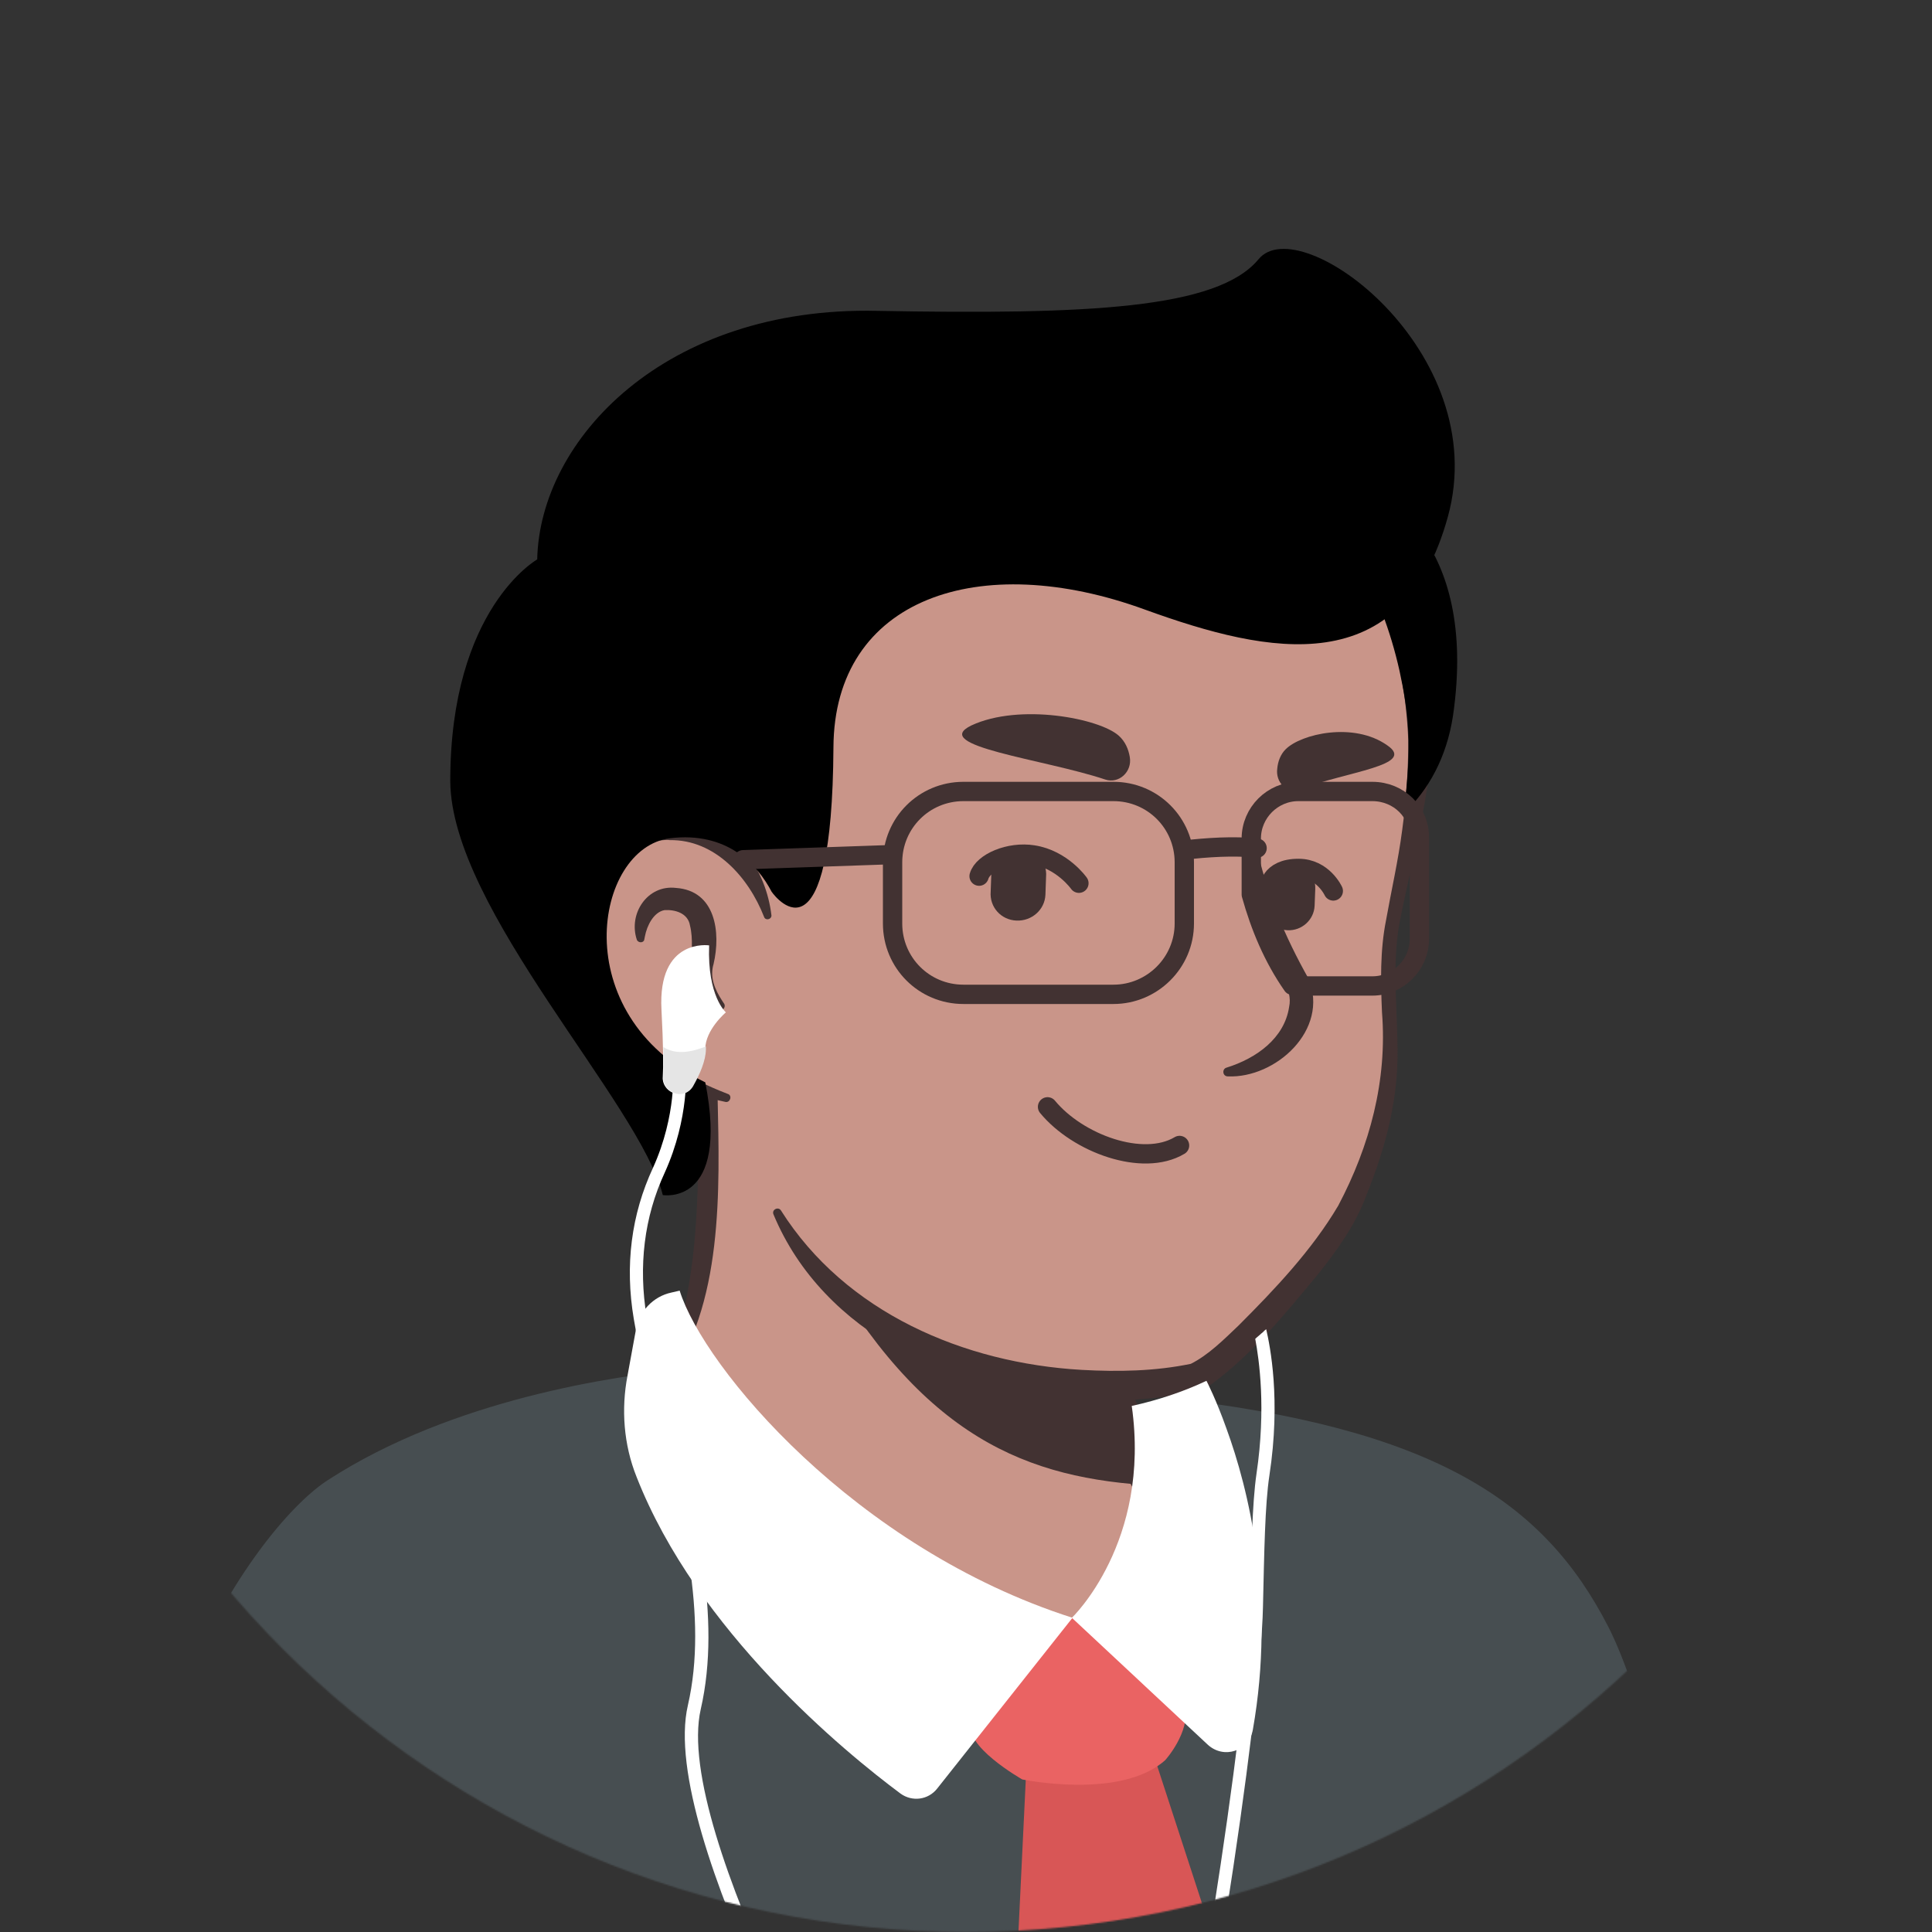 <svg width="1300" height="1300" viewBox="0 0 1300 1300" fill="none" xmlns="http://www.w3.org/2000/svg">
<rect x="0" y="0" width="1300" height="1300" fill="#333333" stroke="none"/>
<mask id="mask0_26_635" style="mask-type:alpha" maskUnits="userSpaceOnUse" x="0" y="0" width="1301" height="1300">
<path d="M650 1300C290.71 1300 0 1008.86 0 650C0 290.71 291.141 0 650 0C1009.29 0 1300 291.141 1300 650C1300.43 1009.29 1009.29 1300 650 1300Z" fill="#F7C0B5"/>
</mask>
<g mask="url(#mask0_26_635)">
<path d="M785.88 1069.42C776.368 1116.08 714.768 1144.16 611.044 1102.04C503.244 1058.55 456.591 954.83 444.815 924.03C508.68 804.453 464.291 721.565 464.291 721.565C611.497 708.883 740.133 881 740.133 881L760.062 966.153C761.874 973.4 765.497 979.741 770.933 984.271C780.444 1001.03 791.768 1039.53 785.88 1069.42Z" fill="#C99589"/>
<path d="M442.552 925.389C451.158 912.253 456.593 896.853 460.217 881.906C467.011 850.653 469.276 818.947 469.729 787.241V775.465C468.37 763.688 464.293 751.459 459.764 740.588C453.876 726.094 475.164 717.036 481.958 731.53C482.864 733.341 482.864 736.512 482.864 738.324C484.223 799.924 486.94 879.188 447.988 930.371C445.27 933.088 439.835 929.012 442.552 925.389Z" fill="#423232"/>
<path d="M745.115 880.095C751.91 884.171 754.174 889.607 755.08 895.042C757.798 905.912 756.892 917.689 759.61 929.012C761.874 939.883 768.668 950.301 770.48 961.624C772.745 973.401 779.539 998.312 782.257 1010.54C783.162 1013.26 781.351 1016.43 778.18 1016.88C776.368 1017.34 775.01 1016.88 773.651 1015.98C767.763 1010.99 765.045 1006.01 761.421 999.671C755.533 988.801 751.457 978.836 747.833 966.606C744.663 955.736 746.021 943.959 743.304 932.636C741.039 921.765 734.698 911.348 732.433 900.024C731.074 894.589 730.621 888.701 734.698 881.906C737.415 879.189 741.945 878.283 745.115 880.095Z" fill="#423232"/>
<path d="M777.729 999.671C691.217 995.141 620.558 967.965 551.711 845.218C609.687 896.4 678.082 915.877 750.099 924.936L759.611 966.606C761.423 973.853 772.293 995.141 777.729 999.671Z" fill="#423232"/>
<path d="M774.107 982.912C789.507 1011.9 798.566 1048.14 789.054 1080.29C781.807 1102.94 760.972 1119.7 738.325 1126.04C685.783 1140.08 625.089 1117.89 578.436 1092.98C520.913 1060.82 478.336 1006.92 451.16 948.036C449.348 943.506 455.689 939.883 458.407 944.412C467.919 963.436 478.789 982.006 491.019 998.765C503.248 1015.98 517.289 1031.83 533.142 1045.87C579.342 1087.54 641.848 1113.36 704.354 1113.36C768.672 1111.55 793.13 1077.58 778.183 1015.07C775.919 1005.11 772.295 994.689 767.313 986.083C764.595 982.459 771.389 978.383 774.107 982.912Z" fill="#423232"/>
<path d="M949.393 438.93C957.546 476.977 961.623 507.777 939.429 609.236C917.687 710.241 970.682 731.077 845.217 892.777C794.035 958.906 669.929 940.336 569.376 871.941C535.405 848.841 520.911 789.506 495.546 747.383C475.617 714.318 466.558 748.741 440.287 720.206C404.505 681.253 361.476 602.894 382.764 464.294C417.187 239.636 595.193 213.365 726.999 238.277C859.711 263.641 927.652 338.83 949.393 438.93Z" fill="#C99589"/>
<path d="M462.934 760.518C452.517 742.853 438.929 727.453 426.246 711.147C414.017 694.388 404.052 675.818 395.899 656.794C341.999 524.536 362.834 338.377 495.093 260.471C549.899 228.765 616.029 221.065 677.629 226.047C809.435 235.559 930.37 296.253 958.905 435.759C974.305 497.359 953.47 560.771 941.693 621.012C936.258 650.906 940.787 681.706 940.334 712.506C939.882 743.759 931.276 775.012 919.499 804C912.252 823.93 899.57 841.594 886.434 857.9C864.693 884.171 842.952 910.894 815.323 931.277C808.982 935.806 797.658 938.071 789.958 938.977C768.67 942.147 747.834 943.053 726.546 941.694C643.205 938.071 553.976 897.759 520.458 817.135C519.099 813.965 523.629 811.7 525.44 814.418C568.923 883.265 648.64 917.236 727.905 921.765C752.364 923.124 777.276 922.671 801.281 917.688C813.058 911.8 823.476 901.383 833.44 891.871C857.899 867.412 882.811 841.141 900.476 811.247C921.764 770.936 933.54 727 929.917 681.253C929.011 660.871 928.558 639.583 932.634 619.2C936.258 598.818 940.787 579.341 943.505 558.506C946.223 538.577 947.582 518.194 947.582 498.265C945.317 439.836 926.293 379.594 889.152 334.3C807.17 232.389 613.311 205.665 504.152 275.418C435.305 317.994 403.146 397.712 392.729 475.165C376.876 568.018 381.405 659.512 455.234 727L476.976 749.647C485.582 759.612 470.182 771.388 462.934 760.518Z" fill="#423232"/>
<path d="M516.38 616.482C516.38 616.482 502.339 548.541 436.209 556.694C379.139 563.941 359.209 700.729 488.75 738.776" fill="#C99589"/>
<path d="M482.864 679.441C472.446 673.553 465.199 663.589 464.746 651.359C465.199 642.3 466.558 631.883 464.293 622.824C462.934 614.218 453.875 611.953 447.081 612.406C439.834 613.765 435.305 622.824 433.946 630.071C433.946 630.524 433.493 631.883 433.493 632.336C433.04 634.6 429.417 634.6 428.511 632.336C422.623 614.671 435.758 595.194 454.781 597.459C481.505 599.271 485.128 627.353 480.146 648.641C477.428 657.7 481.052 665.853 486.034 673.553L486.94 674.912C489.205 677.63 485.581 681.253 482.864 679.441Z" fill="#423232"/>
<path d="M845.216 568.471C852.01 600.629 864.692 630.523 880.545 658.606C894.586 693.029 858.351 725.641 826.192 724.282C822.569 724.282 822.116 719.3 825.286 718.394C845.669 712.053 864.239 698.465 867.41 677.629C868.769 671.288 866.957 665.853 863.786 660.418C848.839 632.335 839.78 600.176 842.045 568.471C842.045 566.206 845.216 566.206 845.216 568.471Z" fill="#423232"/>
<path d="M514.117 616.936C503.699 590.212 481.052 564.847 450.705 565.3C447.987 564.847 443.458 565.753 440.74 565.753C433.04 566.206 426.699 568.924 420.811 574.359C391.823 603.347 396.805 654.53 420.358 686.689C428.511 698.012 438.929 707.977 450.705 716.13C462.482 724.283 475.617 730.624 489.658 736.059C492.829 736.965 491.47 741.947 488.299 741.494C457.952 735.153 428.964 720.206 409.034 695.294C378.234 658.153 371.893 596.1 408.581 559.865C416.734 552.618 428.058 547.183 439.381 547.183C443.005 547.183 448.44 546.277 452.064 547.183C471.087 548.089 489.205 557.6 500.982 572.547C511.399 585.23 517.287 600.63 519.099 616.03C519.099 618.747 515.023 619.653 514.117 616.936Z" fill="#423232"/>
<path d="M1171.47 1471.21L73.833 1446.95C62.566 1170.48 176.1 1024.45 220.733 995.847C304.367 941.68 413.133 925.647 464.267 920.88C477.267 952.947 526.666 1058.25 629.366 1099.85C728.6 1140.15 787.533 1113.28 796.633 1068.65C802.266 1040.05 784.5 993.247 775.4 978.08C770.2 973.747 766.733 967.247 765 960.747L761.533 946.447C768.9 944.714 776.266 942.98 783.633 940.38C965.2 960.747 1038.87 1010.15 1082.2 1094.65C1126.83 1181.75 1171.47 1471.21 1171.47 1471.21Z" fill="#474E51"/>
<path d="M266.233 1469.48C266.233 1469.48 260.6 1329.08 254.967 1303.08" stroke="#544D4D" stroke-width="13" stroke-miterlimit="10" stroke-linecap="round" stroke-linejoin="round"/>
<path d="M1034.1 1469.48C1034.1 1469.48 1021.1 1382.38 1021.1 1367.21C1021.1 1352.48 1032.37 1303.95 1034.1 1261.48" stroke="#544D4D" stroke-width="13" stroke-miterlimit="10" stroke-linecap="round" stroke-linejoin="round"/>
<path d="M690.466 1192.58L674.866 1515.85C674.866 1515.85 812.233 1609.45 812.233 1606.85C812.233 1604.25 877.233 1490.71 877.233 1490.71L775.833 1179.58C775.833 1179.58 762.833 1193.01 690.466 1192.58Z" fill="#D85656"/>
<path d="M721.666 1088.58C721.666 1088.58 662.299 1144.48 654.499 1159.21C646.699 1173.95 687.866 1197.35 687.866 1197.35C687.866 1197.35 754.166 1211.21 784.066 1184.35C784.066 1184.35 800.966 1165.71 797.499 1147.95C794.466 1130.61 721.666 1088.58 721.666 1088.58Z" fill="#EA6363"/>
<path d="M451.7 869.747L457.333 868.447C473.366 920.014 575.2 1041.78 721.666 1088.58L630.666 1203.41C624.6 1211.21 613.766 1212.51 605.966 1206.88C568.7 1179.15 469.033 1097.68 428.3 993.68C419.633 972.014 417.9 948.18 422.233 925.647L427.866 894.88C430.033 882.314 439.566 872.347 451.7 869.747Z" fill="white"/>
<path d="M843 1163.98C840.4 1178.28 823.5 1183.91 812.666 1173.95L721.233 1088.58C721.233 1088.58 774.533 1037.88 761.533 946.014C779.3 942.114 796.2 936.48 811.8 929.114C812.233 929.98 818.3 941.68 825.233 961.18C839.966 1001.48 858.6 1075.58 843 1163.98Z" fill="white"/>
<path d="M683.943 619.439C673.543 619.006 665.743 610.339 666.61 599.939L667.043 587.806C667.476 577.406 676.143 569.606 686.543 570.473C696.943 570.906 704.743 579.573 703.876 589.973L703.443 602.106C703.01 612.073 694.343 619.873 683.943 619.439Z" fill="#423232"/>
<path d="M866.375 625.939C856.842 625.506 849.475 617.272 849.909 607.739L850.342 596.472C850.775 586.939 859.009 579.572 868.542 580.006C878.075 580.439 885.442 588.672 885.009 598.206L884.575 609.472C884.142 619.006 875.909 626.372 866.375 625.939Z" fill="#423232"/>
<path d="M725.977 594.306C725.977 594.306 714.71 578.273 695.21 575.239C679.177 572.639 661.41 580.439 658.81 589.539" stroke="#423232" stroke-width="13" stroke-miterlimit="10" stroke-linecap="round" stroke-linejoin="round"/>
<path d="M853.809 598.206C853.809 598.206 853.809 584.339 873.743 584.339C890.209 584.339 897.143 599.506 897.143 599.506" stroke="#423232" stroke-width="13" stroke-miterlimit="10" stroke-linecap="round" stroke-linejoin="round"/>
<path d="M743.743 524.539C752.843 527.573 761.942 519.339 760.209 509.373C759.342 504.173 757.176 498.973 752.843 495.073C739.843 483.373 686.109 472.973 653.609 488.139C625.009 502.006 702.143 510.673 743.743 524.539Z" fill="#423232"/>
<path d="M873.308 531.473C865.941 534.073 858.141 526.273 859.441 517.173C859.874 512.406 861.608 507.639 865.074 504.173C875.474 493.773 911.008 485.539 933.541 501.573C953.041 515.006 907.108 518.906 873.308 531.473Z" fill="#423232"/>
<path d="M793.697 770.764C768.997 785.497 725.231 769.464 704.864 744.764" stroke="#423232" stroke-width="13" stroke-miterlimit="10" stroke-linecap="round" stroke-linejoin="round"/>
<path d="M974.206 347.827C943.44 459.194 854.173 440.56 770.54 410.227C659.173 369.494 561.24 402.427 560.806 502.96C559.94 650.294 523.106 605.66 519.206 600.027C509.673 581.827 489.306 559.294 450.74 564.06C400.04 570.56 380.106 682.36 474.573 728.294C491.04 811.927 445.973 804.127 445.973 804.127C430.806 742.594 303.406 611.727 302.973 525.494C302.973 409.36 361.473 376.427 361.473 376.427C363.206 295.394 447.706 206.127 589.84 209.16C731.973 211.76 819.073 207.86 846.806 174.494C874.539 140.26 1004.97 236.46 974.206 347.827Z" fill="black"/>
<path d="M977.673 481.727C973.34 509.894 961.206 531.56 944.306 547.594C950.806 500.36 947.34 477.827 941.706 451.394C929.573 397.227 903.573 350.427 860.24 315.76C881.906 314.027 904.006 318.794 923.94 331.36C923.94 330.927 995.44 359.96 977.673 481.727Z" fill="black"/>
<path d="M477.159 636.126C477.159 636.126 442.492 630.926 445.092 679.459C446.392 704.159 446.392 717.593 445.959 724.526C445.525 729.293 448.559 733.626 452.892 735.359C458.092 737.526 463.725 735.359 466.325 730.159C470.225 723.226 474.559 713.693 474.559 705.893C474.559 692.893 488.425 681.193 488.425 681.193C488.425 681.193 475.859 670.359 477.159 636.126Z" fill="white"/>
<path d="M582.025 1471.59C578.558 1467.69 442.492 1234.99 462.858 1147.46C476.725 1087.23 458.525 1017.89 442.492 956.793C435.992 931.659 429.925 908.259 426.458 887.459C420.392 851.493 424.725 817.259 439.458 785.626C455.492 750.093 452.892 719.326 452.892 718.893L461.558 718.026C461.558 719.326 464.158 751.826 447.258 789.093C433.392 818.993 429.492 851.926 435.125 886.159C438.592 906.526 444.658 929.926 451.158 955.059C467.625 1017.03 485.825 1087.66 471.525 1150.06C452.458 1233.26 588.092 1465.96 588.958 1466.83L582.025 1471.59Z" fill="white"/>
<path d="M446.392 704.593C446.826 714.126 446.392 720.626 446.392 724.526C445.959 729.292 448.992 733.626 453.326 735.359C458.526 737.526 464.159 735.359 466.759 730.159C470.659 723.226 474.992 713.692 474.992 705.892C474.992 705.459 474.992 704.592 474.992 704.159C465.892 707.626 455.492 710.226 446.392 704.593Z" fill="#E5E5E5"/>
<path d="M854.159 992.759C851.125 1012.69 850.692 1044.33 849.825 1081.16C848.525 1152.23 806.492 1429.13 786.125 1472.89L778.325 1469.43C797.825 1426.96 839.859 1151.36 841.159 1081.16C842.025 1044.33 842.459 1012.26 845.492 991.459C851.992 947.693 847.225 914.759 844.625 900.893C845.925 899.593 847.225 898.726 848.525 897.426C849.825 896.559 850.692 895.259 851.992 894.393C854.592 905.659 861.959 941.626 854.159 992.759Z" fill="white"/>
<path d="M749.232 669.067H648.266C621.832 669.067 600.599 647.834 600.599 621.4V580.234C600.599 553.8 621.832 532.567 648.266 532.567H749.232C775.666 532.567 796.899 553.8 796.899 580.234V621.4C796.899 647.834 775.232 669.067 749.232 669.067Z" stroke="#423232" stroke-width="13" stroke-miterlimit="10" stroke-linecap="round" stroke-linejoin="round"/>
<path d="M923.432 532.567H873.599C856.266 532.567 841.966 546.867 841.966 564.2V601.9C848.032 623.567 856.699 644.367 869.699 663C870.999 663 872.299 663.434 873.599 663.434H923.432C940.766 663.434 955.066 649.134 955.066 631.8V564.2C955.499 546.434 941.199 532.567 923.432 532.567Z" stroke="#423232" stroke-width="13" stroke-miterlimit="10" stroke-linecap="round" stroke-linejoin="round"/>
<path d="M796.899 572C811.633 570.267 830.266 568.967 845.866 570.7" stroke="#423232" stroke-width="13" stroke-miterlimit="10" stroke-linecap="round" stroke-linejoin="round"/>
<path d="M600.599 575.034L500.066 578.5" stroke="#423232" stroke-width="13" stroke-miterlimit="10" stroke-linecap="round" stroke-linejoin="round"/>
</g>
</svg>
